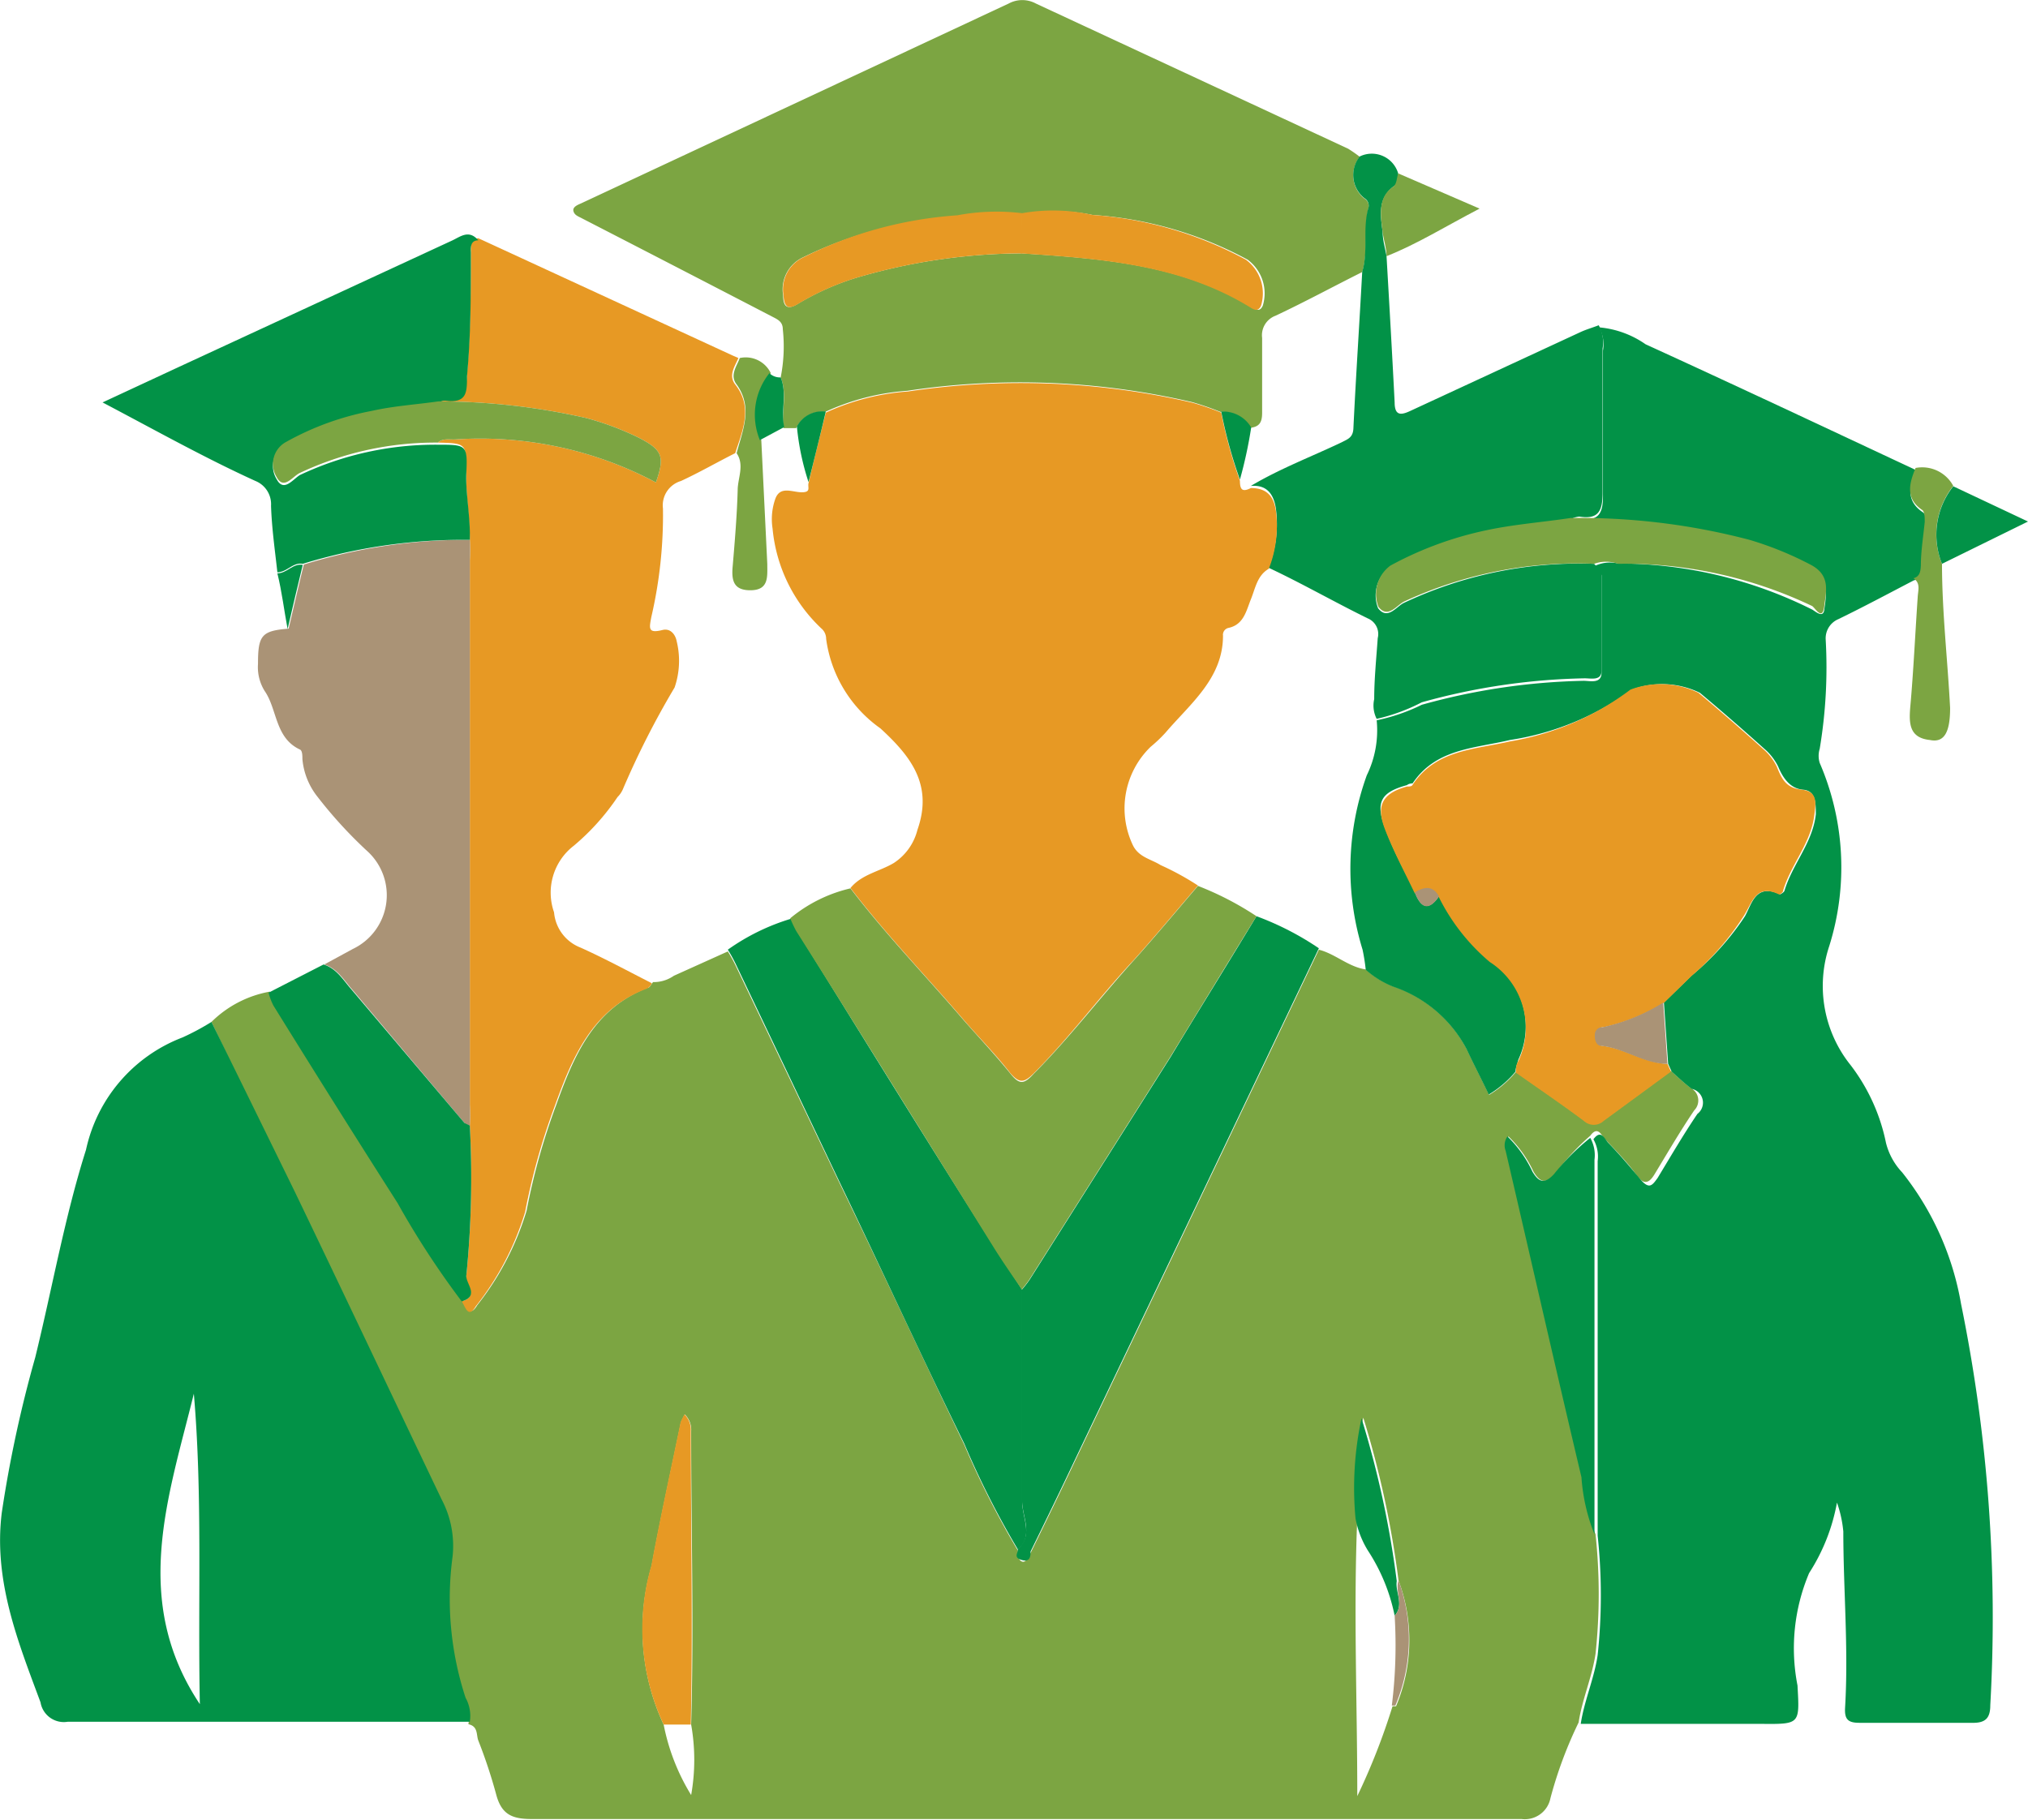 <svg xmlns="http://www.w3.org/2000/svg" viewBox="0 0 57.54 51.64"><defs><style>.cls-1{fill:#7ca542;}.cls-2{fill:#029247;}.cls-3{fill:#e79924;}.cls-4{fill:#aa9376;}</style></defs><g id="Layer_2" data-name="Layer 2"><g id="Layer_1-2" data-name="Layer 1"><path class="cls-1" d="M6,29a3.14,3.14,0,0,1,1.66-.86,1.66,1.66,0,0,0,.14.37q1.74,2.81,3.52,5.6a24.27,24.27,0,0,0,1.82,2.79c.1.15.18.51.4.14a8.08,8.08,0,0,0,1.4-2.68,18.57,18.57,0,0,1,.84-3c.5-1.39,1.06-2.74,2.6-3.33.06,0,.1-.11.15-.16a1,1,0,0,0,.59-.18L20.65,27a4.09,4.09,0,0,1,.25.46l2.91,6.09C25,36,26.15,38.48,27.36,41a24.63,24.63,0,0,0,1.52,3c0,.11,0,.26.11.31s.2-.13.25-.24c.43-.88.86-1.76,1.28-2.65l6.9-14.47c.47.12.84.49,1.33.56a2.61,2.61,0,0,0,.78.48,3.69,3.69,0,0,1,2.09,1.79c.2.43.42.85.63,1.29a3,3,0,0,0,.76-.65c.65.46,1.3.9,1.93,1.37a.41.41,0,0,0,.56,0l1.91-1.4c.19.17.37.34.57.49a.4.4,0,0,1,.09.63c-.4.59-.76,1.21-1.13,1.82-.16.26-.31.3-.52,0s-.57-.68-.88-1c-.1-.1-.2-.4-.42-.1a6.59,6.59,0,0,0-1,1.09c-.27.29-.43.23-.61-.07a3.38,3.38,0,0,0-.71-1,.44.44,0,0,0-.05.41c.72,3.09,1.42,6.18,2.15,9.26a5.3,5.3,0,0,0,.37,1.62,16,16,0,0,1,0,3.39c-.1.67-.38,1.29-.48,1.95a11.83,11.83,0,0,0-.8,2.15.74.74,0,0,1-.82.59q-14.05,0-28.09,0c-.55,0-.85-.13-1-.69a14.61,14.61,0,0,0-.51-1.54c-.06-.16,0-.4-.28-.46a1.06,1.06,0,0,0-.12-.68,9,9,0,0,1-.37-4,2.82,2.82,0,0,0-.31-1.63c-1.39-2.91-2.77-5.83-4.17-8.74Q7.15,31.42,6,29ZM39.68,44.85a27.32,27.32,0,0,0-1-4.62,9.36,9.36,0,0,0-.17,2.84c-.11,2.63,0,5.26,0,7.9a18.63,18.63,0,0,0,1-2.55s.09,0,.1,0A4.84,4.84,0,0,0,39.68,44.85ZM18.83,48.94a6,6,0,0,0,.78,2,5.72,5.72,0,0,0,0-2c.08-2.77,0-5.55,0-8.33a.6.6,0,0,0-.18-.47,2.24,2.24,0,0,0-.11.22c-.28,1.36-.58,2.71-.83,4.07A6.39,6.39,0,0,0,18.83,48.94Z"/><path class="cls-2" d="M43,30.41a3,3,0,0,1-.76.65c-.21-.44-.43-.86-.63-1.29A3.69,3.69,0,0,0,39.53,28a2.61,2.61,0,0,1-.78-.48,5.62,5.62,0,0,0-.09-.57A7.8,7.8,0,0,1,38.78,22a2.9,2.9,0,0,0,.28-1.56A5.32,5.32,0,0,0,40.34,20a18.33,18.33,0,0,1,4.59-.68c.19,0,.5.09.51-.22,0-.92,0-1.84,0-2.76,0-.09-.13-.18-.21-.27a1,1,0,0,1,.68-.08,12.31,12.31,0,0,1,5.51,1.31c.1.06.31.25.34,0s.18-.86-.36-1.16a9.57,9.57,0,0,0-1.76-.72,18.91,18.91,0,0,0-5.08-.62.7.7,0,0,1,.26-.08c.56.09.67-.18.66-.69,0-1.36,0-2.72,0-4.08a1,1,0,0,0-.11-.66,2.71,2.71,0,0,1,1.32.48c2.56,1.17,5.11,2.37,7.67,3.57-.18.44-.3.87.2,1.2.1.07.07.21.06.33,0,.41-.08.83-.11,1.24,0,.17,0,.31-.21.36-.71.37-1.42.75-2.14,1.1a.59.59,0,0,0-.36.58,14,14,0,0,1-.17,3.1.68.68,0,0,0,0,.4,7.46,7.46,0,0,1,.27,5.2,3.59,3.59,0,0,0,.61,3.38,5.4,5.4,0,0,1,1,2.2,1.88,1.88,0,0,0,.46.84A8.25,8.25,0,0,1,55.64,37a44.43,44.43,0,0,1,.83,11.39c0,.36-.13.51-.52.5-1.06,0-2.12,0-3.19,0-.32,0-.43-.09-.41-.43.1-1.68-.05-3.35-.05-5a3.41,3.41,0,0,0-.18-.82,5.49,5.49,0,0,1-.79,2A5.48,5.48,0,0,0,51,47.83c.06,1.09.08,1.1-1,1.09l-5.15,0c.1-.66.38-1.28.48-1.95a16,16,0,0,0,0-3.39c0-.21,0-.42,0-.63q0-5,0-10a1,1,0,0,0-.12-.62c.22-.3.32,0,.42.1.31.32.6.66.88,1s.36.22.52,0c.37-.61.73-1.23,1.13-1.82A.4.4,0,0,0,48,30.9c-.2-.15-.38-.32-.57-.49l-.1-.22-.12-1.74.78-.76A7.66,7.66,0,0,0,49.51,26c.2-.36.3-.94,1-.62,0,0,.1-.05.12-.1.22-.75.8-1.36.89-2.17,0-.32,0-.67-.36-.7s-.57-.32-.71-.66a1.58,1.58,0,0,0-.39-.5q-.9-.81-1.83-1.59a2.45,2.45,0,0,0-1.93-.09A7.81,7.81,0,0,1,42.84,21c-1,.24-2.1.24-2.76,1.23,0,0-.1,0-.16.05-.73.2-.9.47-.63,1.2s.56,1.22.85,1.83c.16.43.38.57.69.12a5.74,5.74,0,0,0,1.44,1.83,2.22,2.22,0,0,1,.81,2.81C43.05,30.19,43,30.3,43,30.41Z"/><path class="cls-2" d="M6,29q1.18,2.4,2.36,4.81c1.4,2.91,2.78,5.83,4.17,8.74a2.82,2.82,0,0,1,.31,1.63,9,9,0,0,0,.37,4,1.06,1.06,0,0,1,.12.68c-3.8,0-7.61,0-11.41,0a.67.67,0,0,1-.77-.55C.52,46.61-.19,44.87.05,42.93A35.18,35.18,0,0,1,1,38.52c.49-2,.84-4,1.44-5.89a4.41,4.41,0,0,1,2.74-3.19A7.1,7.1,0,0,0,6,29ZM5.67,48.36c-.06-3,.08-5.9-.17-8.81C4.78,42.48,3.71,45.42,5.67,48.36Z"/><path class="cls-1" d="M22.15,10.71a4.49,4.49,0,0,0,.06-1.37c0-.22-.16-.28-.31-.36Q19.22,7.59,16.52,6.2c-.11-.06-.22-.09-.25-.21s.13-.18.22-.22L28.62.1a.81.81,0,0,1,.77,0l8.86,4.12a3.88,3.88,0,0,1,.33.23.84.84,0,0,0,.14,1.19.24.24,0,0,1,.11.25c-.14.6,0,1.23-.18,1.83-.82.41-1.63.85-2.46,1.24a.59.59,0,0,0-.38.63c0,.71,0,1.42,0,2.13,0,.28-.09.39-.33.42a.92.92,0,0,0-.85-.45,7.75,7.75,0,0,0-.81-.28,21.54,21.54,0,0,0-8.08-.32,6.68,6.68,0,0,0-2.33.6.81.81,0,0,0-.82.46l-.36,0C22.17,11.66,22.34,11.17,22.15,10.71ZM29,7.19c2.27.15,4.54.31,6.55,1.55.1.06.21.1.28-.07a1.19,1.19,0,0,0-.43-1.3A10.72,10.72,0,0,0,31,6.1a5.05,5.05,0,0,0-2.05,0,6,6,0,0,0-1.84.06A11.48,11.48,0,0,0,22.79,7.3a1,1,0,0,0-.57,1.08c0,.34.13.42.42.24a7.45,7.45,0,0,1,1.63-.73A16.75,16.75,0,0,1,29,7.19Z"/><path class="cls-3" d="M18.49,27.9c0,.05-.09.14-.15.16-1.54.59-2.1,1.94-2.6,3.33a18.57,18.57,0,0,0-.84,3,8.08,8.08,0,0,1-1.4,2.68c-.22.37-.3,0-.4-.14.51-.15.09-.48.13-.72a27.69,27.69,0,0,0,.1-4.27,5.65,5.65,0,0,0,0-.58V15.89a5.46,5.46,0,0,0,0-.57c0-.64-.12-1.28-.1-1.93,0-.81,0-.81-.81-.83.15-.13.33-.08.5-.09a10.61,10.61,0,0,1,5.69,1.22c.26-.74.18-.92-.47-1.26a8.18,8.18,0,0,0-1.52-.57,19,19,0,0,0-4.18-.47c.07,0,.14-.09.2-.08.57.08.58-.24.61-.69.1-1.17.11-2.34.11-3.52,0-.16,0-.31.21-.34l7.22,3.33.16.07c-.1.24-.29.49-.09.75.51.65.21,1.3,0,1.95-.52.26-1,.54-1.54.79a.72.72,0,0,0-.51.78,12.8,12.8,0,0,1-.33,3.08c-.06.32-.1.47.31.37.22-.06.37.11.41.32a2.33,2.33,0,0,1-.06,1.31,24.18,24.18,0,0,0-1.46,2.87.72.72,0,0,1-.16.24A6.62,6.62,0,0,1,16.28,24a1.68,1.68,0,0,0-.56,1.89,1.18,1.18,0,0,0,.75,1C17.16,27.2,17.82,27.56,18.49,27.9Z"/><path class="cls-2" d="M38.65,7.71c.18-.6,0-1.23.18-1.83a.24.24,0,0,0-.11-.25.84.84,0,0,1-.14-1.19.78.78,0,0,1,1.09.48c0,.12,0,.3-.13.37-.46.35-.37.83-.31,1.3,0,.23.07.45.11.68.08,1.38.16,2.77.23,4.15,0,.42.22.35.49.22l4.77-2.21c.17-.08.35-.13.53-.2a1,1,0,0,1,.11.66c0,1.36,0,2.72,0,4.08,0,.51-.1.78-.66.69a.7.7,0,0,0-.26.08c-.8.12-1.61.18-2.4.35a10,10,0,0,0-2.71,1,1,1,0,0,0-.34,1.17c.27.35.52-.05.73-.15A11.65,11.65,0,0,1,45.23,16c.08.09.21.18.21.27,0,.92,0,1.84,0,2.76,0,.31-.32.21-.51.22a18.33,18.33,0,0,0-4.59.68,5.32,5.32,0,0,1-1.28.47.83.83,0,0,1-.07-.56c0-.57.06-1.15.1-1.73a.48.48,0,0,0-.28-.56c-.94-.46-1.88-1-2.82-1.44a3.32,3.32,0,0,0,.21-1.68c-.06-.4-.25-.68-.71-.64.82-.49,1.72-.83,2.58-1.24.17-.09.32-.13.33-.4C38.47,10.69,38.57,9.2,38.65,7.71Z"/><path class="cls-4" d="M13.33,15.32a5.46,5.46,0,0,1,0,.57V31.36a5.65,5.65,0,0,1,0,.58c-.05,0-.12,0-.15-.07L10,28.09c-.24-.27-.42-.6-.8-.72l.81-.44a1.69,1.69,0,0,0,.45-2.74A12.68,12.68,0,0,1,9,22.6a2,2,0,0,1-.42-1.06c0-.09,0-.24-.07-.27-.71-.33-.64-1.14-1-1.66a1.28,1.28,0,0,1-.19-.77c0-.81.1-.94.87-1,.14-.6.28-1.21.43-1.82A15.56,15.56,0,0,1,13.33,15.32Z"/><path class="cls-2" d="M13.33,15.32A15.56,15.56,0,0,0,8.59,16c-.28-.05-.45.24-.72.24-.07-.63-.16-1.26-.18-1.89a.71.71,0,0,0-.44-.7C5.82,13,4.41,12.21,2.91,11.42l2.15-1,7.78-3.6c.23-.11.47-.31.73,0-.21,0-.22.18-.21.34,0,1.18,0,2.35-.11,3.52,0,.45,0,.77-.61.69-.06,0-.13,0-.2.08-.63.09-1.27.13-1.89.27a8,8,0,0,0-2.43.88.71.71,0,0,0-.27,1c.2.38.46,0,.66-.12a9,9,0,0,1,3.91-.86c.82,0,.85,0,.81.83C13.21,14,13.35,14.68,13.33,15.32Z"/><path class="cls-2" d="M9.18,27.37c.38.12.56.45.8.72l3.2,3.78s.1.05.15.07a27.69,27.69,0,0,1-.1,4.27c0,.24.38.57-.13.72a24.27,24.27,0,0,1-1.82-2.79q-1.78-2.79-3.52-5.6a1.66,1.66,0,0,1-.14-.37Z"/><path class="cls-1" d="M54.29,16.41c.18-.05.2-.19.21-.36,0-.41.07-.83.11-1.24,0-.12,0-.26-.06-.33-.5-.33-.38-.76-.2-1.2a1,1,0,0,1,1.07.51A2.21,2.21,0,0,0,55.1,16c0,1.37.16,2.73.23,4.09,0,.64-.14,1-.57.91-.59-.06-.6-.47-.56-.94.09-1,.14-2.08.21-3.11C54.42,16.75,54.5,16.55,54.29,16.41Z"/><path class="cls-1" d="M20.9,12.86c.17-.65.47-1.3,0-1.95-.2-.26,0-.51.09-.75a.79.79,0,0,1,.88.43,1.89,1.89,0,0,0-.27,1.9L21.77,16c0,.36.05.74-.46.75s-.56-.29-.52-.7c.06-.71.12-1.43.14-2.14C20.93,13.57,21.13,13.2,20.9,12.86Z"/><path class="cls-1" d="M39.34,7.27c0-.23-.08-.45-.11-.68-.06-.47-.15-1,.31-1.3.09-.07.09-.25.13-.37l2.31,1C41,6.43,40.22,6.92,39.34,7.27Z"/><path class="cls-2" d="M55.1,16a2.21,2.21,0,0,1,.32-2.2l2.12,1Z"/><path class="cls-2" d="M21.56,12.49a1.89,1.89,0,0,1,.27-1.9.43.43,0,0,0,.32.12c.19.46,0,.95.1,1.41Z"/><path class="cls-2" d="M7.87,16.27c.27,0,.44-.29.72-.24-.15.61-.29,1.22-.43,1.82C8.06,17.32,8,16.8,7.87,16.27Z"/><path class="cls-3" d="M47.31,30.19l.1.22-1.91,1.4a.41.41,0,0,1-.56,0c-.63-.47-1.28-.91-1.93-1.37,0-.11,0-.22.07-.33a2.22,2.22,0,0,0-.81-2.81,5.74,5.74,0,0,1-1.44-1.83c-.18-.33-.43-.27-.69-.12-.29-.61-.61-1.2-.85-1.83s-.1-1,.63-1.2c.06,0,.14,0,.16-.05.66-1,1.78-1,2.76-1.23a7.81,7.81,0,0,0,3.42-1.47,2.45,2.45,0,0,1,1.93.09q.93.78,1.83,1.59a1.58,1.58,0,0,1,.39.5c.14.34.25.61.71.66s.4.38.36.7c-.09.81-.67,1.42-.89,2.17,0,.05-.1.11-.12.1-.66-.32-.76.26-1,.62A7.66,7.66,0,0,1,48,27.69l-.78.76a5.38,5.38,0,0,1-1.72.7.21.21,0,0,0-.22.21c0,.15,0,.3.19.32C46.09,29.75,46.65,30.16,47.31,30.19Z"/><path class="cls-2" d="M35.65,26a8.23,8.23,0,0,1,1.77.91l-6.9,14.47c-.42.89-.85,1.77-1.28,2.65,0,.11,0,.31-.25.24s-.1-.2-.11-.31c.45-.42.12-.91.12-1.37,0-2,0-4,0-6a2.78,2.78,0,0,0,.21-.27l4-6.32C34,28.69,34.83,27.36,35.65,26Z"/><path class="cls-2" d="M29,36.6c0,2,0,4,0,6,0,.46.33,1-.12,1.37a24.63,24.63,0,0,1-1.52-3c-1.21-2.47-2.37-5-3.55-7.45L20.9,27.41a4.09,4.09,0,0,0-.25-.46,6.15,6.15,0,0,1,1.8-.88,4,4,0,0,0,.17.36c1.86,3,3.71,6,5.58,8.94C28.46,35.79,28.74,36.19,29,36.6Z"/><path class="cls-2" d="M45.12,32.29a1,1,0,0,1,.12.62q0,5,0,10c0,.21,0,.42,0,.63a5.3,5.3,0,0,1-.37-1.62c-.73-3.08-1.43-6.17-2.15-9.26a.44.44,0,0,1,.05-.41,3.38,3.38,0,0,1,.71,1c.18.3.34.36.61.07A6.59,6.59,0,0,1,45.12,32.29Z"/><path class="cls-3" d="M18.83,48.94a6.39,6.39,0,0,1-.35-4.51c.25-1.36.55-2.71.83-4.07a2.24,2.24,0,0,1,.11-.22.6.6,0,0,1,.18.47c0,2.78.06,5.56,0,8.33Z"/><path class="cls-2" d="M39.57,45.85A5.27,5.27,0,0,0,38.81,44a2.65,2.65,0,0,1-.35-.91,9.36,9.36,0,0,1,.17-2.84,27.32,27.32,0,0,1,1,4.62C39.58,45.18,39.85,45.54,39.57,45.85Z"/><path class="cls-4" d="M39.57,45.85c.28-.31,0-.67.11-1a4.84,4.84,0,0,1-.09,3.55s-.07,0-.1,0A13.81,13.81,0,0,0,39.57,45.85Z"/><path class="cls-1" d="M45.23,16a11.65,11.65,0,0,0-5.39,1.07c-.21.1-.46.5-.73.15a1,1,0,0,1,.34-1.17,10,10,0,0,1,2.71-1c.79-.17,1.6-.23,2.4-.35a18.91,18.91,0,0,1,5.08.62,9.57,9.57,0,0,1,1.76.72c.54.3.41.74.36,1.16s-.24.08-.34,0A12.31,12.31,0,0,0,45.91,16,1,1,0,0,0,45.23,16Z"/><path class="cls-4" d="M47.31,30.19c-.66,0-1.22-.44-1.87-.51-.15,0-.2-.17-.19-.32a.21.21,0,0,1,.22-.21,5.38,5.38,0,0,0,1.72-.7Z"/><path class="cls-4" d="M40.14,25.32c.26-.15.51-.21.69.12C40.52,25.89,40.3,25.75,40.14,25.32Z"/><path class="cls-3" d="M36,16.14c-.33.19-.38.55-.51.87s-.2.72-.64.81a.2.2,0,0,0-.15.22c0,1.21-.93,1.93-1.63,2.75a4,4,0,0,1-.42.4A2.43,2.43,0,0,0,32.15,24c.17.33.51.38.78.55a7.73,7.73,0,0,1,1.06.58c-.6.7-1.19,1.41-1.8,2.09-1,1.07-1.84,2.22-2.86,3.24-.28.28-.41.28-.66,0-.41-.53-.88-1-1.32-1.51-1.07-1.25-2.22-2.44-3.22-3.75.32-.39.83-.47,1.23-.71a1.58,1.58,0,0,0,.67-.94c.45-1.28-.19-2.09-1.05-2.88a3.71,3.71,0,0,1-1.54-2.54.39.39,0,0,0-.14-.3A4.46,4.46,0,0,1,21.92,15a1.73,1.73,0,0,1,.08-.85c.14-.37.48-.18.75-.18s.16-.14.19-.26c.16-.68.33-1.36.49-2a6.68,6.68,0,0,1,2.33-.6,21.54,21.54,0,0,1,8.08.32,7.75,7.75,0,0,1,.81.28,13.15,13.15,0,0,0,.53,1.93c0,.26.07.33.31.21.46,0,.65.24.71.64A3.32,3.32,0,0,1,36,16.14Z"/><path class="cls-3" d="M29,6.05A5.05,5.05,0,0,1,31,6.1a10.72,10.72,0,0,1,4.35,1.27,1.19,1.19,0,0,1,.43,1.3c-.07.17-.18.13-.28.07-2-1.24-4.28-1.4-6.55-1.55Z"/><path class="cls-3" d="M29,6.05V7.19a16.75,16.75,0,0,0-4.72.7,7.45,7.45,0,0,0-1.63.73c-.29.18-.4.1-.42-.24a1,1,0,0,1,.57-1.08,11.48,11.48,0,0,1,4.36-1.19A6,6,0,0,1,29,6.05Z"/><path class="cls-2" d="M23.43,11.68c-.16.68-.33,1.36-.49,2a7.17,7.17,0,0,1-.33-1.58A.81.81,0,0,1,23.43,11.68Z"/><path class="cls-2" d="M35.5,12.13a12.59,12.59,0,0,1-.32,1.48,13.15,13.15,0,0,1-.53-1.93A.92.92,0,0,1,35.5,12.13Z"/><path class="cls-1" d="M12.42,12.56a9,9,0,0,0-3.91.86c-.2.09-.46.5-.66.12a.71.71,0,0,1,.27-1,8,8,0,0,1,2.43-.88c.62-.14,1.26-.18,1.89-.27a19,19,0,0,1,4.18.47,8.18,8.18,0,0,1,1.52.57c.65.34.73.52.47,1.26a10.61,10.61,0,0,0-5.69-1.22C12.75,12.48,12.57,12.43,12.42,12.56Z"/><path class="cls-1" d="M24.13,25.21c1,1.31,2.15,2.5,3.22,3.75.44.5.91,1,1.32,1.51.25.31.38.31.66,0,1-1,1.89-2.17,2.86-3.24.61-.68,1.2-1.39,1.8-2.09a8.71,8.71,0,0,1,1.66.86c-.82,1.33-1.63,2.66-2.45,4l-4,6.32a2.78,2.78,0,0,1-.21.27c-.28-.41-.56-.81-.82-1.23-1.87-3-3.72-6-5.58-8.94a4,4,0,0,1-.17-.36A4.14,4.14,0,0,1,24.13,25.21Z"/></g></g></svg>